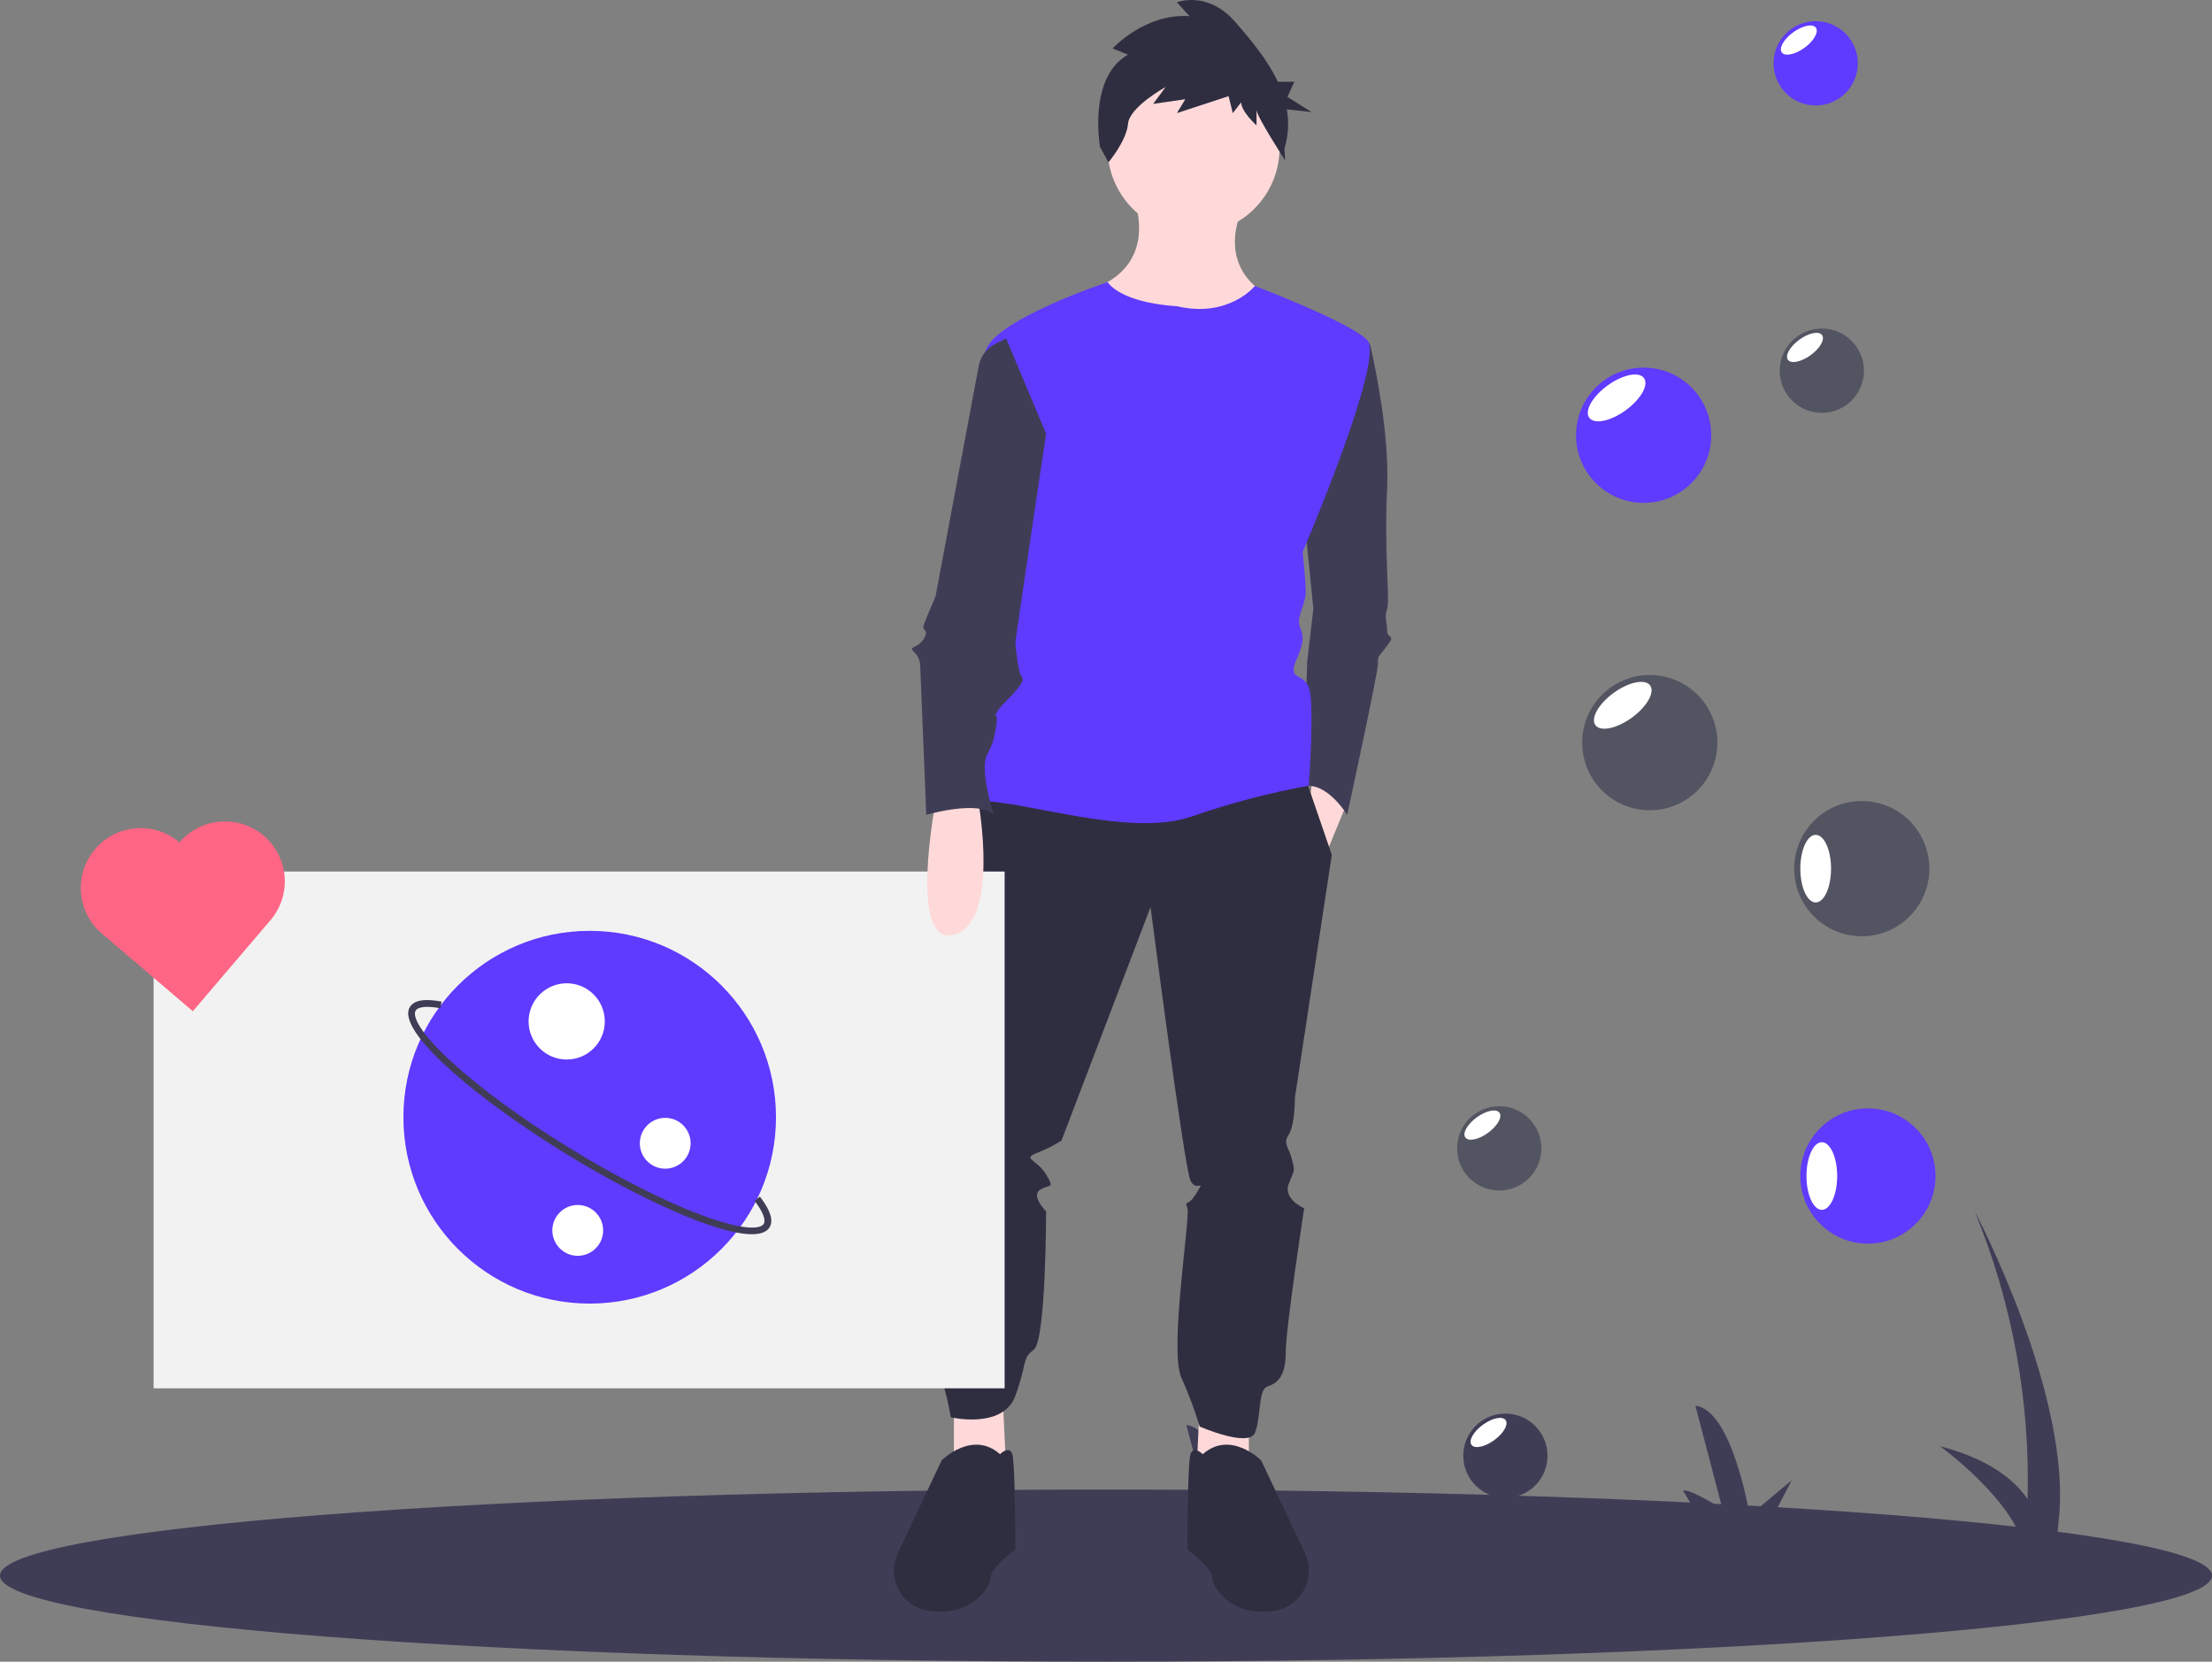 <svg width="474" height="356" viewBox="0 0 474 356" fill="none" xmlns="http://www.w3.org/2000/svg">
<rect x="0" y="0" width="474" height="356" fill="#808080" stroke="none"/>
<path d="M219 335.434C231.876 333.754 244.256 332.326 256.14 331.15L251.569 323.483C253.157 323.041 260.038 327.479 260.038 327.479L254.227 305.307C262.169 306.198 265.861 328.812 265.861 328.812L274.867 321.28L270.431 329.811C306.797 326.634 338.176 325.654 364.554 325.899L360.641 319.337C362.23 318.895 369.11 323.333 369.11 323.333L363.299 301.161C371.241 302.052 374.933 324.666 374.933 324.666L383.939 317.135L379.24 326.17C401.347 326.786 419.36 328.25 433.256 329.846C429.353 319.648 415.711 309.838 415.711 309.838C426.204 312.579 431.661 317.036 434.484 321.166C435.046 300.052 431.186 279.054 423.154 259.52C423.154 259.52 444.308 299.436 441.116 326.037L440.71 330.762C459.133 333.18 468.377 335.586 468.377 335.586L219 335.434Z" fill="#3F3D56"/>
<path d="M237 356C367.891 356 474 347.745 474 337.561C474 327.378 367.891 319.123 237 319.123C106.109 319.123 0 327.378 0 337.561C0 347.745 106.109 356 237 356Z" fill="#3F3D56"/>
<path d="M242.925 42.542C242.925 42.542 248.192 55.054 236.342 60.98C224.492 66.907 267.942 78.102 272.55 63.614C272.55 63.614 260.7 59.005 265.967 45.176L242.925 42.542Z" fill="#FFD9D9"/>
<path d="M257.079 301.013L256.421 314.842L267.612 316.818V302.989L257.079 301.013Z" fill="#FFD9D9"/>
<path d="M214.946 301.013L215.604 314.842L204.413 316.818V302.989L214.946 301.013Z" fill="#FFD9D9"/>
<path d="M255.762 50.115C265.943 50.115 274.196 41.859 274.196 31.676C274.196 21.492 265.943 13.237 255.762 13.237C245.582 13.237 237.329 21.492 237.329 31.676C237.329 41.859 245.582 50.115 255.762 50.115Z" fill="#FFD9D9"/>
<path d="M281.438 165.357L280.779 170.625L284.071 183.137L288.679 171.942L281.438 165.357Z" fill="#FFD9D9"/>
<path d="M208.362 167.332L204.412 214.088C204.412 214.088 199.804 222.648 202.437 229.892C202.437 229.892 198.487 239.77 199.804 243.063C201.121 246.355 201.779 249.648 200.462 250.965C199.146 252.282 198.487 289.16 200.462 292.452C202.437 295.745 203.754 303.647 203.754 303.647C203.754 303.647 214.946 306.281 217.579 299.037C220.212 291.794 218.896 291.135 221.529 289.16C224.162 287.184 224.162 259.526 224.162 259.526C224.162 259.526 220.871 256.233 222.846 254.916C224.821 253.599 226.137 254.916 224.162 251.624C222.187 248.331 218.896 248.331 222.187 247.014C224.022 246.303 225.785 245.421 227.454 244.38L246.546 194.332C246.546 194.332 253.787 250.307 255.104 252.941C256.421 255.575 258.396 252.282 256.421 255.575C254.446 258.867 253.787 256.892 254.446 258.867C255.104 260.843 250.496 289.16 253.129 295.086C254.666 298.512 255.985 302.031 257.079 305.623C257.079 305.623 267.612 310.232 268.929 306.94C270.246 303.647 269.587 297.72 271.562 297.062C273.537 296.403 275.512 295.086 275.512 289.818C275.512 284.55 279.462 258.867 279.462 258.867C279.462 258.867 274.854 256.892 276.171 253.599C277.487 250.307 277.487 250.965 276.829 248.331C276.171 245.697 274.854 245.038 276.171 243.063C277.487 241.087 277.487 235.16 277.487 235.16L285.387 183.137L279.287 165.357L208.362 167.332Z" fill="#2F2E41"/>
<path d="M257.737 311.549C257.737 311.549 255.762 309.574 255.104 311.549C254.446 313.525 254.446 331.964 254.446 331.964C254.446 331.964 259.712 335.915 259.712 337.89C259.712 339.866 263.662 346.451 272.879 345.134C272.971 345.121 273.062 345.107 273.153 345.093C274.487 344.877 275.753 344.353 276.85 343.563C277.947 342.773 278.845 341.738 279.474 340.541C280.102 339.344 280.444 338.017 280.472 336.665C280.499 335.314 280.212 333.974 279.633 332.752L270.246 312.867C270.246 312.867 263.662 306.281 257.737 311.549Z" fill="#2F2E41"/>
<path d="M214.287 311.549C214.287 311.549 216.262 309.574 216.921 311.549C217.579 313.525 217.579 331.964 217.579 331.964C217.579 331.964 212.312 335.915 212.312 337.89C212.312 339.866 208.362 346.451 199.146 345.134C199.054 345.121 198.962 345.107 198.872 345.093C197.538 344.877 196.272 344.353 195.175 343.563C194.078 342.773 193.18 341.738 192.551 340.541C191.922 339.344 191.581 338.017 191.553 336.665C191.525 335.314 191.812 333.974 192.391 332.752L201.779 312.867C201.779 312.867 208.362 306.281 214.287 311.549Z" fill="#2F2E41"/>
<path d="M241.713 11.704L238.42 10.385C238.42 10.385 245.306 2.801 254.887 3.461L252.192 0.493C252.192 0.493 258.779 -2.144 264.767 4.78C267.915 8.419 271.557 12.698 273.828 17.518H277.355L275.883 20.76L281.035 24.002L275.747 23.42C276.247 26.219 276.076 29.097 275.246 31.817L275.388 34.38C275.388 34.38 269.258 24.893 269.258 23.574V26.871C269.258 26.871 265.965 23.904 265.965 21.925L264.169 24.233L263.27 20.606L252.192 24.233L253.989 21.266L247.103 22.255L249.797 18.628C249.797 18.628 242.013 22.914 241.713 26.541C241.414 30.168 237.522 34.784 237.522 34.784L235.725 31.487C235.725 31.487 233.031 16.65 241.713 11.704Z" fill="#2F2E41"/>
<path d="M284.071 72.504H291.405C291.944 72.504 292.467 72.688 292.888 73.024C293.309 73.361 293.603 73.831 293.722 74.356C294.853 79.37 297.77 93.581 297.237 104.772C296.579 118.601 297.896 128.479 297.237 130.455C296.579 132.43 297.237 133.089 297.237 135.064C297.237 137.04 299.212 135.723 297.237 138.357C295.262 140.991 295.262 140.333 295.262 142.308C295.262 144.284 288.679 174.576 288.679 174.576C288.679 174.576 284.153 167.135 279.174 168.551L280.121 141.65L281.437 130.455L279.462 110.699L284.071 72.504Z" fill="#3F3D56"/>
<path d="M252.142 65.59C252.142 65.59 240.95 65.183 237.329 60.448C237.329 60.448 213.958 68.224 211.325 74.809C208.692 81.395 220.542 111.028 220.542 111.028C220.542 111.028 200.133 171.613 210.008 171.613C219.883 171.613 242.267 179.515 255.433 174.905C263.592 172.075 271.955 169.873 280.45 168.32C280.45 168.32 281.767 150.54 280.45 147.247C279.133 143.955 275.842 145.93 277.817 141.321C279.792 136.711 279.133 136.052 278.475 134.077C277.817 132.101 279.792 129.467 279.792 126.833C279.792 124.199 279.133 118.272 279.133 118.272C279.133 118.272 296.908 76.785 292.958 72.834C289.008 68.883 268.902 61.27 268.902 61.27C268.902 61.27 263.333 68.224 252.142 65.59Z" fill="#5F3AFF"/>
<path d="M400.267 266.44C408.266 266.44 414.75 259.954 414.75 251.953C414.75 243.952 408.266 237.465 400.267 237.465C392.268 237.465 385.784 243.952 385.784 251.953C385.784 259.954 392.268 266.44 400.267 266.44Z" fill="#5F3AFF"/>
<path d="M390.392 259.197C392.21 259.197 393.683 255.953 393.683 251.953C393.683 247.952 392.21 244.709 390.392 244.709C388.574 244.709 387.1 247.952 387.1 251.953C387.1 255.953 388.574 259.197 390.392 259.197Z" fill="white"/>
<path d="M353.525 173.588C361.524 173.588 368.008 167.102 368.008 159.101C368.008 151.099 361.524 144.613 353.525 144.613C345.526 144.613 339.042 151.099 339.042 159.101C339.042 167.102 345.526 173.588 353.525 173.588Z" fill="#535461"/>
<path d="M349.663 153.768C352.902 151.421 354.663 148.324 353.597 146.852C352.53 145.379 349.04 146.088 345.801 148.435C342.562 150.781 340.801 153.878 341.868 155.351C342.934 156.823 346.424 156.115 349.663 153.768Z" fill="white"/>
<path d="M390.392 88.448C395.377 88.448 399.418 84.405 399.418 79.419C399.418 74.433 395.377 70.39 390.392 70.39C385.407 70.39 381.366 74.433 381.366 79.419C381.366 84.405 385.407 88.448 390.392 88.448Z" fill="#535461"/>
<path d="M387.984 76.096C390.003 74.633 391.101 72.703 390.436 71.785C389.771 70.868 387.596 71.309 385.578 72.772C383.559 74.235 382.462 76.164 383.126 77.082C383.791 78 385.966 77.558 387.984 76.096Z" fill="white"/>
<path d="M322.584 320.907C327.568 320.907 331.61 316.865 331.61 311.879C331.61 306.892 327.568 302.85 322.584 302.85C317.599 302.85 313.558 306.892 313.558 311.879C313.558 316.865 317.599 320.907 322.584 320.907Z" fill="#3F3D56"/>
<path d="M320.177 308.555C322.195 307.093 323.293 305.163 322.628 304.245C321.964 303.328 319.789 303.769 317.77 305.232C315.752 306.694 314.654 308.624 315.319 309.542C315.983 310.46 318.158 310.018 320.177 308.555Z" fill="white"/>
<path d="M398.95 200.588C406.949 200.588 413.433 194.102 413.433 186.1C413.433 178.099 406.949 171.613 398.95 171.613C390.951 171.613 384.467 178.099 384.467 186.1C384.467 194.102 390.951 200.588 398.95 200.588Z" fill="#535461"/>
<path d="M389.075 193.344C390.893 193.344 392.367 190.101 392.367 186.1C392.367 182.1 390.893 178.857 389.075 178.857C387.257 178.857 385.784 182.1 385.784 186.1C385.784 190.101 387.257 193.344 389.075 193.344Z" fill="white"/>
<path d="M352.208 107.736C360.207 107.736 366.691 101.249 366.691 93.248C366.691 85.247 360.207 78.76 352.208 78.76C344.209 78.76 337.725 85.247 337.725 93.248C337.725 101.249 344.209 107.736 352.208 107.736Z" fill="#5F3AFF"/>
<path d="M348.346 87.915C351.585 85.568 353.346 82.472 352.28 80.999C351.214 79.526 347.723 80.235 344.484 82.582C341.245 84.929 339.484 88.025 340.551 89.498C341.617 90.971 345.107 90.262 348.346 87.915Z" fill="white"/>
<path d="M389.075 22.595C394.06 22.595 398.101 18.553 398.101 13.566C398.101 8.58 394.06 4.538 389.075 4.538C384.09 4.538 380.049 8.58 380.049 13.566C380.049 18.553 384.09 22.595 389.075 22.595Z" fill="#5F3AFF"/>
<path d="M386.669 10.243C388.687 8.78 389.785 6.851 389.12 5.933C388.455 5.015 386.28 5.457 384.262 6.919C382.243 8.382 381.146 10.312 381.81 11.229C382.475 12.147 384.65 11.706 386.669 10.243Z" fill="white"/>
<path d="M321.267 255.055C326.252 255.055 330.293 251.013 330.293 246.026C330.293 241.04 326.252 236.998 321.267 236.998C316.282 236.998 312.241 241.04 312.241 246.026C312.241 251.013 316.282 255.055 321.267 255.055Z" fill="#535461"/>
<path d="M318.86 242.703C320.878 241.24 321.976 239.31 321.311 238.393C320.647 237.475 318.472 237.917 316.453 239.379C314.435 240.842 313.337 242.771 314.002 243.689C314.666 244.607 316.841 244.165 318.86 242.703Z" fill="white"/>
<path d="M215.275 186.716H32.916V297.434H215.275V186.716Z" fill="#F2F2F2"/>
<path d="M200.463 171.942C200.463 171.942 194.538 202.893 204.413 200.259C214.288 197.624 209.679 171.942 209.679 171.942H200.463Z" fill="#FFD9D9"/>
<path d="M215.604 72.504L213.266 73.674C212.356 74.129 211.564 74.789 210.951 75.601C210.338 76.414 209.922 77.357 209.734 78.358L200.462 127.821C200.462 127.821 197.829 133.747 197.829 134.406C197.829 135.064 199.146 135.064 197.829 137.04C196.512 139.016 194.537 138.357 195.854 139.674C196.606 140.358 197.075 141.297 197.171 142.308L198.487 174.576C198.487 174.576 209.679 171.283 212.971 174.576C212.971 174.576 209.679 164.698 211.654 161.406C213.629 158.113 213.629 153.503 213.629 153.503C213.629 153.503 212.312 153.503 215.604 150.211C218.896 146.918 219.554 145.601 218.896 144.942C218.237 144.284 217.579 138.357 217.579 137.699C217.579 137.04 224.162 92.919 224.162 92.919L215.604 72.504Z" fill="#3F3D56"/>
<path d="M126.364 279.283C148.411 279.283 166.283 261.406 166.283 239.352C166.283 217.299 148.411 199.422 126.364 199.422C104.317 199.422 86.445 217.299 86.445 239.352C86.445 261.406 104.317 279.283 126.364 279.283Z" fill="#5F3AFF"/>
<path d="M161.124 264.423C153.459 264.424 136.534 256.549 121.481 247.327C102.802 235.882 84.661 220.924 87.833 215.745C88.729 214.281 90.951 213.898 94.626 214.573L94.363 216.008C91.517 215.484 89.591 215.667 89.077 216.506C88.327 217.731 89.98 221.285 96.867 227.589C103.144 233.334 112.156 239.902 122.243 246.082C132.331 252.263 142.274 257.309 150.242 260.292C158.986 263.565 162.902 263.422 163.651 262.198C164.166 261.358 163.451 259.556 161.689 257.255L162.847 256.368C165.122 259.34 165.792 261.496 164.895 262.96C164.28 263.966 162.97 264.423 161.124 264.423Z" fill="#3F3D56"/>
<path d="M121.436 226.995C125.946 226.995 129.602 223.338 129.602 218.827C129.602 214.317 125.946 210.66 121.436 210.66C116.927 210.66 113.271 214.317 113.271 218.827C113.271 223.338 116.927 226.995 121.436 226.995Z" fill="white"/>
<path d="M123.802 269.048C126.808 269.048 129.245 266.61 129.245 263.602C129.245 260.595 126.808 258.157 123.802 258.157C120.796 258.157 118.358 260.595 118.358 263.602C118.358 266.61 120.796 269.048 123.802 269.048Z" fill="white"/>
<path d="M142.547 250.38C145.553 250.38 147.99 247.942 147.99 244.935C147.99 241.928 145.553 239.49 142.547 239.49C139.54 239.49 137.103 241.928 137.103 244.935C137.103 247.942 139.54 250.38 142.547 250.38Z" fill="white"/>
<path d="M38.454 180.484C37.173 179.391 35.689 178.561 34.087 178.041C32.486 177.522 30.797 177.323 29.119 177.457C27.44 177.59 25.804 178.052 24.305 178.818C22.805 179.584 21.471 180.637 20.378 181.919C19.285 183.2 18.456 184.684 17.936 186.287C17.417 187.889 17.218 189.578 17.352 191.256C17.485 192.935 17.948 194.572 18.713 196.072C19.478 197.572 20.532 198.907 21.813 200L41.323 216.646L57.964 197.13C60.171 194.542 61.26 191.183 60.99 187.792C60.721 184.401 59.117 181.256 56.529 179.049C53.942 176.841 50.584 175.752 47.194 176.021C43.805 176.291 40.66 177.896 38.454 180.484Z" fill="#FF6584"/>
</svg>
